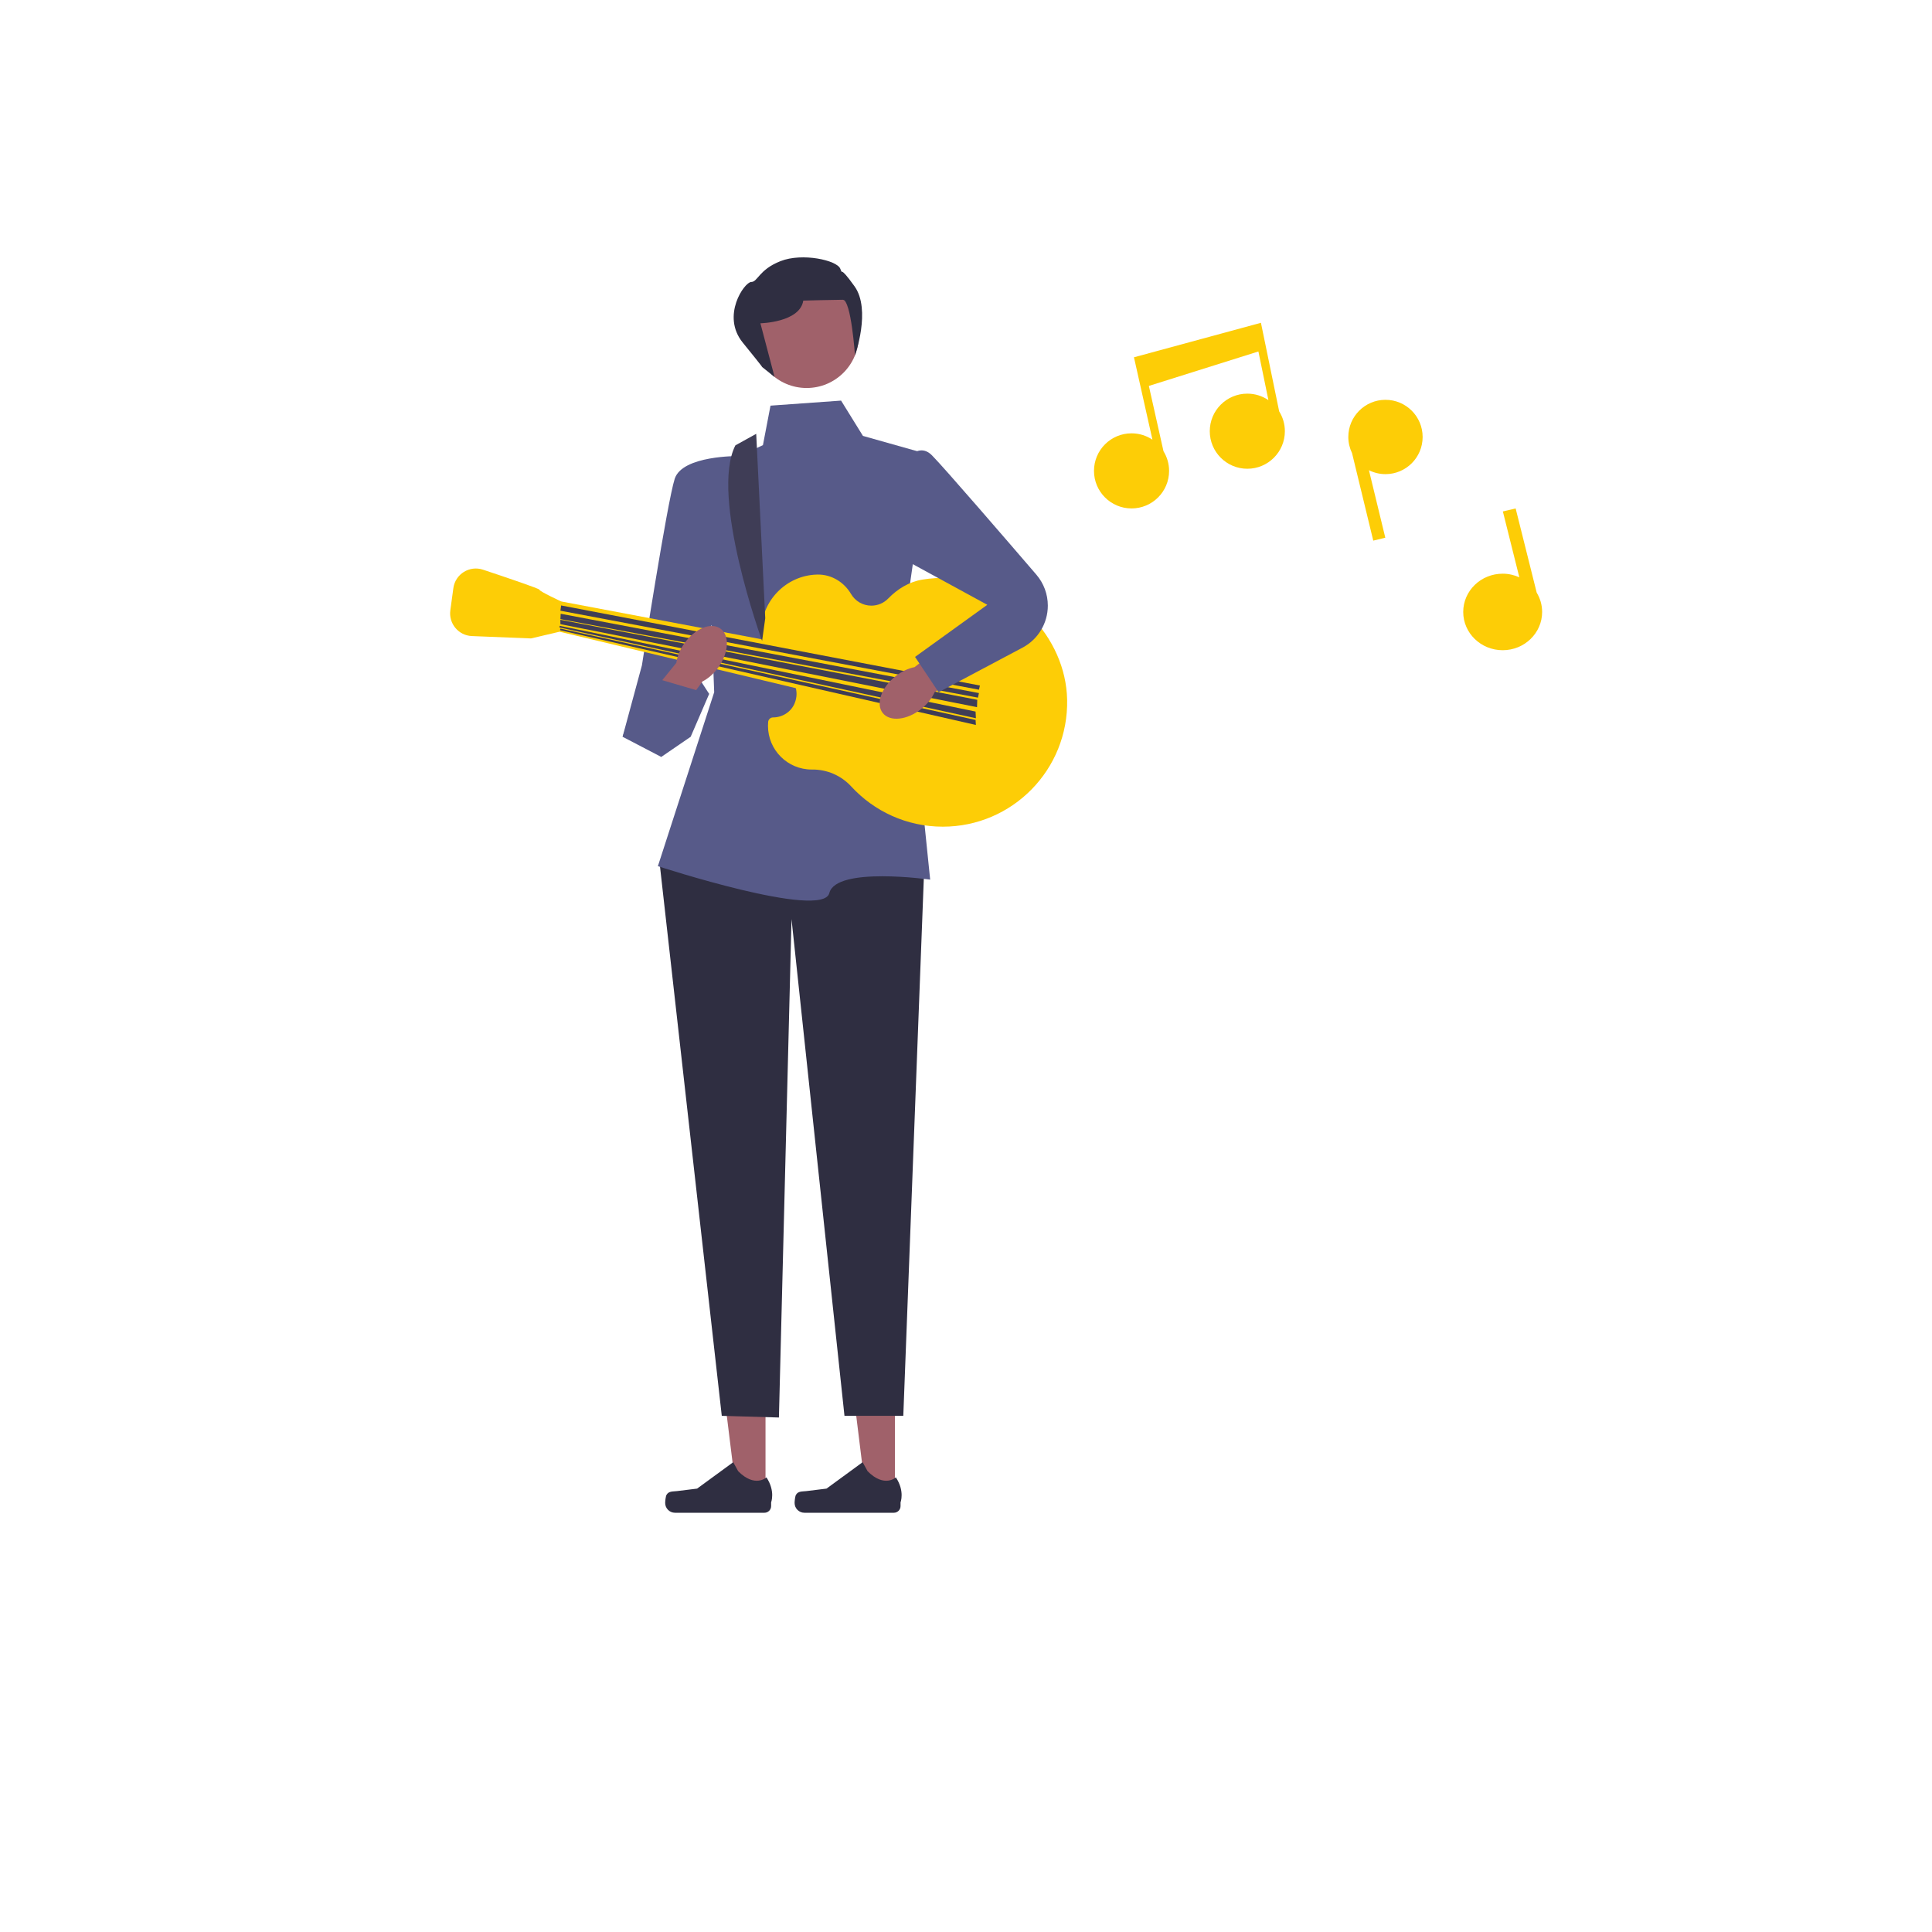 <?xml version="1.0" encoding="UTF-8" standalone="no"?>
<svg
   width="500"
   height="500"
   viewBox="0 0 500 500"
   version="1.1"
   id="svg74"
   sodipodi:docname="music.svg"
   inkscape:version="1.2 (1:1.2+202206011327+fc4e4096c5)"
   xmlns:inkscape="http://www.inkscape.org/namespaces/inkscape"
   xmlns:sodipodi="http://sodipodi.sourceforge.net/DTD/sodipodi-0.dtd"
   xmlns="http://www.w3.org/2000/svg"
   xmlns:svg="http://www.w3.org/2000/svg">
  <defs
     id="defs78" />
  <sodipodi:namedview
     id="namedview76"
     pagecolor="#ffffff"
     bordercolor="#666666"
     borderopacity="1.0"
     inkscape:showpageshadow="2"
     inkscape:pageopacity="0.0"
     inkscape:pagecheckerboard="0"
     inkscape:deskcolor="#d1d1d1"
     showgrid="false"
     inkscape:zoom="1.1593434"
     inkscape:cx="65.123071"
     inkscape:cy="245.82881"
     inkscape:window-width="1920"
     inkscape:window-height="1009"
     inkscape:window-x="0"
     inkscape:window-y="34"
     inkscape:window-maximized="1"
     inkscape:current-layer="svg74" />
  <g
     id="g6"
     transform="matrix(0.8,0,0,0.8,93.785,66.606)">
    <polygon
       points="162.935,400.517 158.49,364.473 172.281,364.474 172.279,400.518 "
       fill="#a0616a"
       id="polygon2" />
    <path
       d="m 140.264,400.306 v 0 c -0.291,0.49 -0.444,2.072 -0.444,2.641 v 0 c 0,1.752 1.42,3.172 3.172,3.172 h 28.939 c 1.195,0 2.164,-0.969 2.164,-2.164 v -1.205 c 0,0 1.432,-3.621 -1.516,-8.084 0,0 -3.663,3.495 -9.137,-1.979 l -1.614,-2.924 -11.684,8.545 -6.476,0.797 c -1.417,0.174 -2.673,-0.027 -3.402,1.2 z"
       fill="#2f2e41"
       id="path4" />
  </g>
  <g
     id="g12"
     transform="matrix(0.8,0,0,0.8,93.785,66.606)">
    <polygon
       points="121.067,400.517 116.621,364.473 130.413,364.474 130.411,400.518 "
       fill="#a0616a"
       id="polygon8" />
    <path
       d="m 98.396,400.306 v 0 c -0.291,0.49 -0.444,2.072 -0.444,2.641 v 0 c 0,1.752 1.42,3.172 3.172,3.172 h 28.939 c 1.195,0 2.164,-0.969 2.164,-2.164 v -1.205 c 0,0 1.432,-3.621 -1.516,-8.084 0,0 -3.663,3.495 -9.137,-1.979 l -1.614,-2.924 -11.684,8.545 -6.476,0.797 c -1.417,0.174 -2.673,-0.027 -3.402,1.2 z"
       fill="#2f2e41"
       id="path10" />
  </g>
  <polygon
     points="173.082,174.391 181.782,196.685 174.985,374.761 155.954,374.761 138.826,214.085 134.748,375.305 116.261,374.761 96.142,195.869 109.464,179.829 "
     fill="#2f2e41"
     id="polygon14"
     transform="matrix(0.8,0,0,0.8,93.785,66.606)" />
  <path
     d="m 199.405,104.981 18.269,-1.305 5.655,9.135 16.964,4.785 -6.307,44.151 6.742,65.9 c 0,0 -24.359,-3.48 -26.099,3.48 -1.74,6.96 -44.368,-6.96 -44.368,-6.96 l 14.572,-45.021 -1.305,-35.233 -3.915,-20.444 17.834,-8.265 z"
     fill="#e6e6e6"
     id="path16"
     style="fill:#575a89;fill-opacity:1;stroke-width:0.8" />
  <path
     d="m 191.14,118.031 c 0,0 -14.558,-0.217 -16.522,5.872 -1.964,6.09 -8.489,48.283 -8.489,48.283 l -5.002,18.487 22.402,-11.092 -4.785,-7.383 15.659,-30.026 z"
     fill="#e6e6e6"
     id="path18"
     style="fill:#575a89;fill-opacity:1;stroke-width:0.8" />
  <path
     d="m 200.046,185.67 c 2.407,0.002 4.645,-1.385 5.581,-3.603 0.708,-1.677 0.641,-3.286 0.111,-4.666 0.17,-0.071 0.339,-0.144 0.514,-0.207 -0.256,-0.104 -0.505,-0.221 -0.754,-0.339 -0.867,-1.728 -2.53,-2.982 -4.51,-3.287 -2.453,-2.627 -3.96,-6.148 -3.976,-10.022 -0.033,-7.985 6.445,-14.655 14.428,-14.846 0.063,-0.001 0.126,-0.002 0.188,-0.004 3.575,-0.041 6.817,1.958 8.628,5.04 1.057,1.798 3.01,3.006 5.247,3.006 1.713,0 3.258,-0.708 4.363,-1.847 2.406,-2.482 5.42,-4.328 8.83,-4.895 2.239,-0.372 4.557,-0.512 6.929,-0.394 16.234,0.807 30.2,15.195 30.547,31.445 0.386,18.099 -14.17,32.892 -32.181,32.892 -9.372,0 -17.804,-4.008 -23.685,-10.401 -2.611,-2.838 -6.269,-4.428 -10.126,-4.389 -0.039,3.9e-4 -0.079,6e-4 -0.118,6e-4 -6.246,0 -11.309,-5.063 -11.309,-11.31 0,-0.346 0.017,-0.689 0.049,-1.026 0.06,-0.632 0.61,-1.149 1.245,-1.149 v 0 z"
     fill="#fdcd06"
     id="path20"
     style="stroke-width:0.8" />
  <polygon
     points="64.333,111.317 63.789,121.104 198.094,153.185 199.725,136.873 "
     fill="#fdcd06"
     id="polygon38"
     transform="matrix(0.8,0,0,0.8,93.785,66.606)" />
  <path
     d="m 146.555,156.962 -1.305,-1.305 c 0,0 -5.655,-2.61 -5.655,-3.045 0,-0.272 -8.35,-3.101 -14.597,-5.179 -3.489,-1.161 -7.174,1.136 -7.67,4.779 l -0.783,5.741 c -0.468,3.433 2.122,6.523 5.584,6.661 l 15.292,0.612 7.395,-1.74 z"
     fill="#fdcd06"
     id="path40"
     style="stroke-width:0.8" />
  <polygon
     points="199.776,138.509 64.297,112.608 64.061,114.307 199.453,139.863 "
     fill="#3f3d56"
     id="polygon42"
     transform="matrix(0.8,0,0,0.8,93.785,66.606)" />
  <polygon
     points="199.453,140.951 64.15,115.289 64.061,117.026 199.143,142.436 "
     fill="#3f3d56"
     id="polygon44"
     transform="matrix(0.8,0,0,0.8,93.785,66.606)" />
  <polygon
     points="198.91,143.126 64.044,117.241 64.061,118.657 198.833,145.518 "
     fill="#3f3d56"
     id="polygon46"
     transform="matrix(0.8,0,0,0.8,93.785,66.606)" />
  <polygon
     points="198.366,146.932 63.847,119.193 63.731,119.724 198.471,149.098 "
     fill="#3f3d56"
     id="polygon48"
     transform="matrix(0.8,0,0,0.8,93.785,66.606)" />
  <polygon
     points="198.366,149.651 64.049,120.09 63.929,120.62 198.469,151.269 "
     fill="#3f3d56"
     id="polygon50"
     transform="matrix(0.8,0,0,0.8,93.785,66.606)" />
  <path
     d="m 190.318,115.257 5.389,-2.984 2.338,47.733 -0.815,5.872 c 0,0 -13.606,-37.518 -6.912,-50.621 z"
     fill="#3f3d56"
     id="path52"
     style="stroke-width:0.8" />
  <circle
     cx="208.757"
     cy="86.93"
     r="13.484"
     fill="#a0616a"
     id="circle54"
     style="stroke-width:0.8" />
  <path
     d="m 197.23,94.977 3.224,2.573 -3.659,-13.883 c 0,0 10.222,-0.217 11.092,-5.872 0,0 8.047,-0.217 10.222,-0.217 2.175,0 3.156,14.391 3.156,14.391 0,0 4.238,-11.781 -0.111,-17.871 -4.35,-6.09 -2.827,-2.392 -3.697,-4.567 -0.87,-2.175 -9.787,-4.175 -15.442,-1.957 -5.655,2.218 -5.872,5.379 -7.612,5.408 -1.74,0.029 -7.83,8.729 -2.175,15.688 5.655,6.96 5.002,6.307 5.002,6.307 z"
     fill="#2f2e41"
     id="path56"
     style="stroke-width:0.8" />
  <path
     d="m 238.426,183.464 c 1.598,-1.275 2.776,-2.806 3.44,-4.319 l 15.993,-11.187 -5.546,-7.454 -15.626,12.151 c -1.622,0.311 -3.376,1.12 -4.974,2.395 -3.651,2.913 -5.108,7.159 -3.254,9.482 1.854,2.324 6.317,1.845 9.968,-1.068 v 0 z"
     fill="#a0616a"
     id="path58"
     style="stroke-width:0.8" />
  <path
     d="m 177.154,166.448 c -1.186,1.666 -1.897,3.461 -2.119,5.098 l -12.3,15.154 7.382,5.642 11.682,-15.98 c 1.474,-0.746 2.938,-2.005 4.124,-3.671 2.709,-3.805 2.943,-8.287 0.521,-10.012 -2.421,-1.724 -6.581,-0.037 -9.29,3.768 v 0 z"
     fill="#a0616a"
     id="path60"
     style="stroke-width:0.8" />
  <path
     d="m 233.333,120.423 c 0,0 3.915,-6.525 7.83,-2.61 3.098,3.098 20.086,22.81 27.042,30.903 1.918,2.232 2.971,5.075 2.971,8.018 v 0 c 0,4.552 -2.513,8.732 -6.534,10.867 l -21.74,11.544 -6.09,-9.135 18.704,-13.484 -28.709,-15.659 6.525,-20.444 z"
     fill="#e6e6e6"
     id="path62"
     style="fill:#575a89;fill-opacity:1;stroke-width:0.8" />
  <polyline
     points="88.508 142.436 84.18 155.088 96.686 161.613 106.201 155.088 112.182 141.223 94.511 136.057"
     fill="#e6e6e6"
     id="polyline64"
     transform="matrix(0.8,0,0,0.8,93.785,66.606)"
     style="fill:#575a89;fill-opacity:1" />
  <path
     d="m 326.33,83.539 -32.862,8.927 4.781,21.323 c -1.546,-1.037 -3.406,-1.644 -5.407,-1.644 -5.367,0 -9.718,4.351 -9.718,9.718 0,5.367 4.351,9.718 9.718,9.718 5.367,0 9.718,-4.351 9.718,-9.718 0,-1.866 -0.535,-3.602 -1.446,-5.082 l -3.791,-16.906 28.349,-8.913 2.593,12.593 c -1.556,-1.059 -3.435,-1.678 -5.459,-1.678 -5.367,0 -9.718,4.351 -9.718,9.718 0,5.367 4.351,9.718 9.718,9.718 5.367,0 9.718,-4.351 9.718,-9.718 0,-1.885 -0.546,-3.639 -1.475,-5.13 z"
     fill="#fdcd06"
     id="path66"
     style="stroke-width:0.8" />
  <path
     d="m 358.559,103.472 c -5.312,0 -9.617,4.306 -9.617,9.617 0,1.502 0.354,2.917 0.968,4.183 l 5.489,22.642 3.116,-0.755 -4.234,-17.467 c 1.29,0.643 2.74,1.014 4.279,1.014 5.312,0 9.617,-4.306 9.617,-9.617 0,-5.312 -4.306,-9.617 -9.617,-9.617 z"
     fill="#fdcd06"
     id="path68"
     style="stroke-width:0.8" />
  <path
     d="m 397.697,153.376 -5.449,-21.794 -3.308,0.778 4.262,17.047 c -1.311,-0.594 -2.768,-0.935 -4.31,-0.935 -5.64,0 -10.211,4.433 -10.211,9.901 0,5.468 4.572,9.901 10.211,9.901 5.64,0 10.211,-4.433 10.211,-9.901 0,-1.825 -0.518,-3.529 -1.406,-4.996 z"
     fill="#fdcd06"
     id="path70"
     style="stroke-width:0.8" />
</svg>
